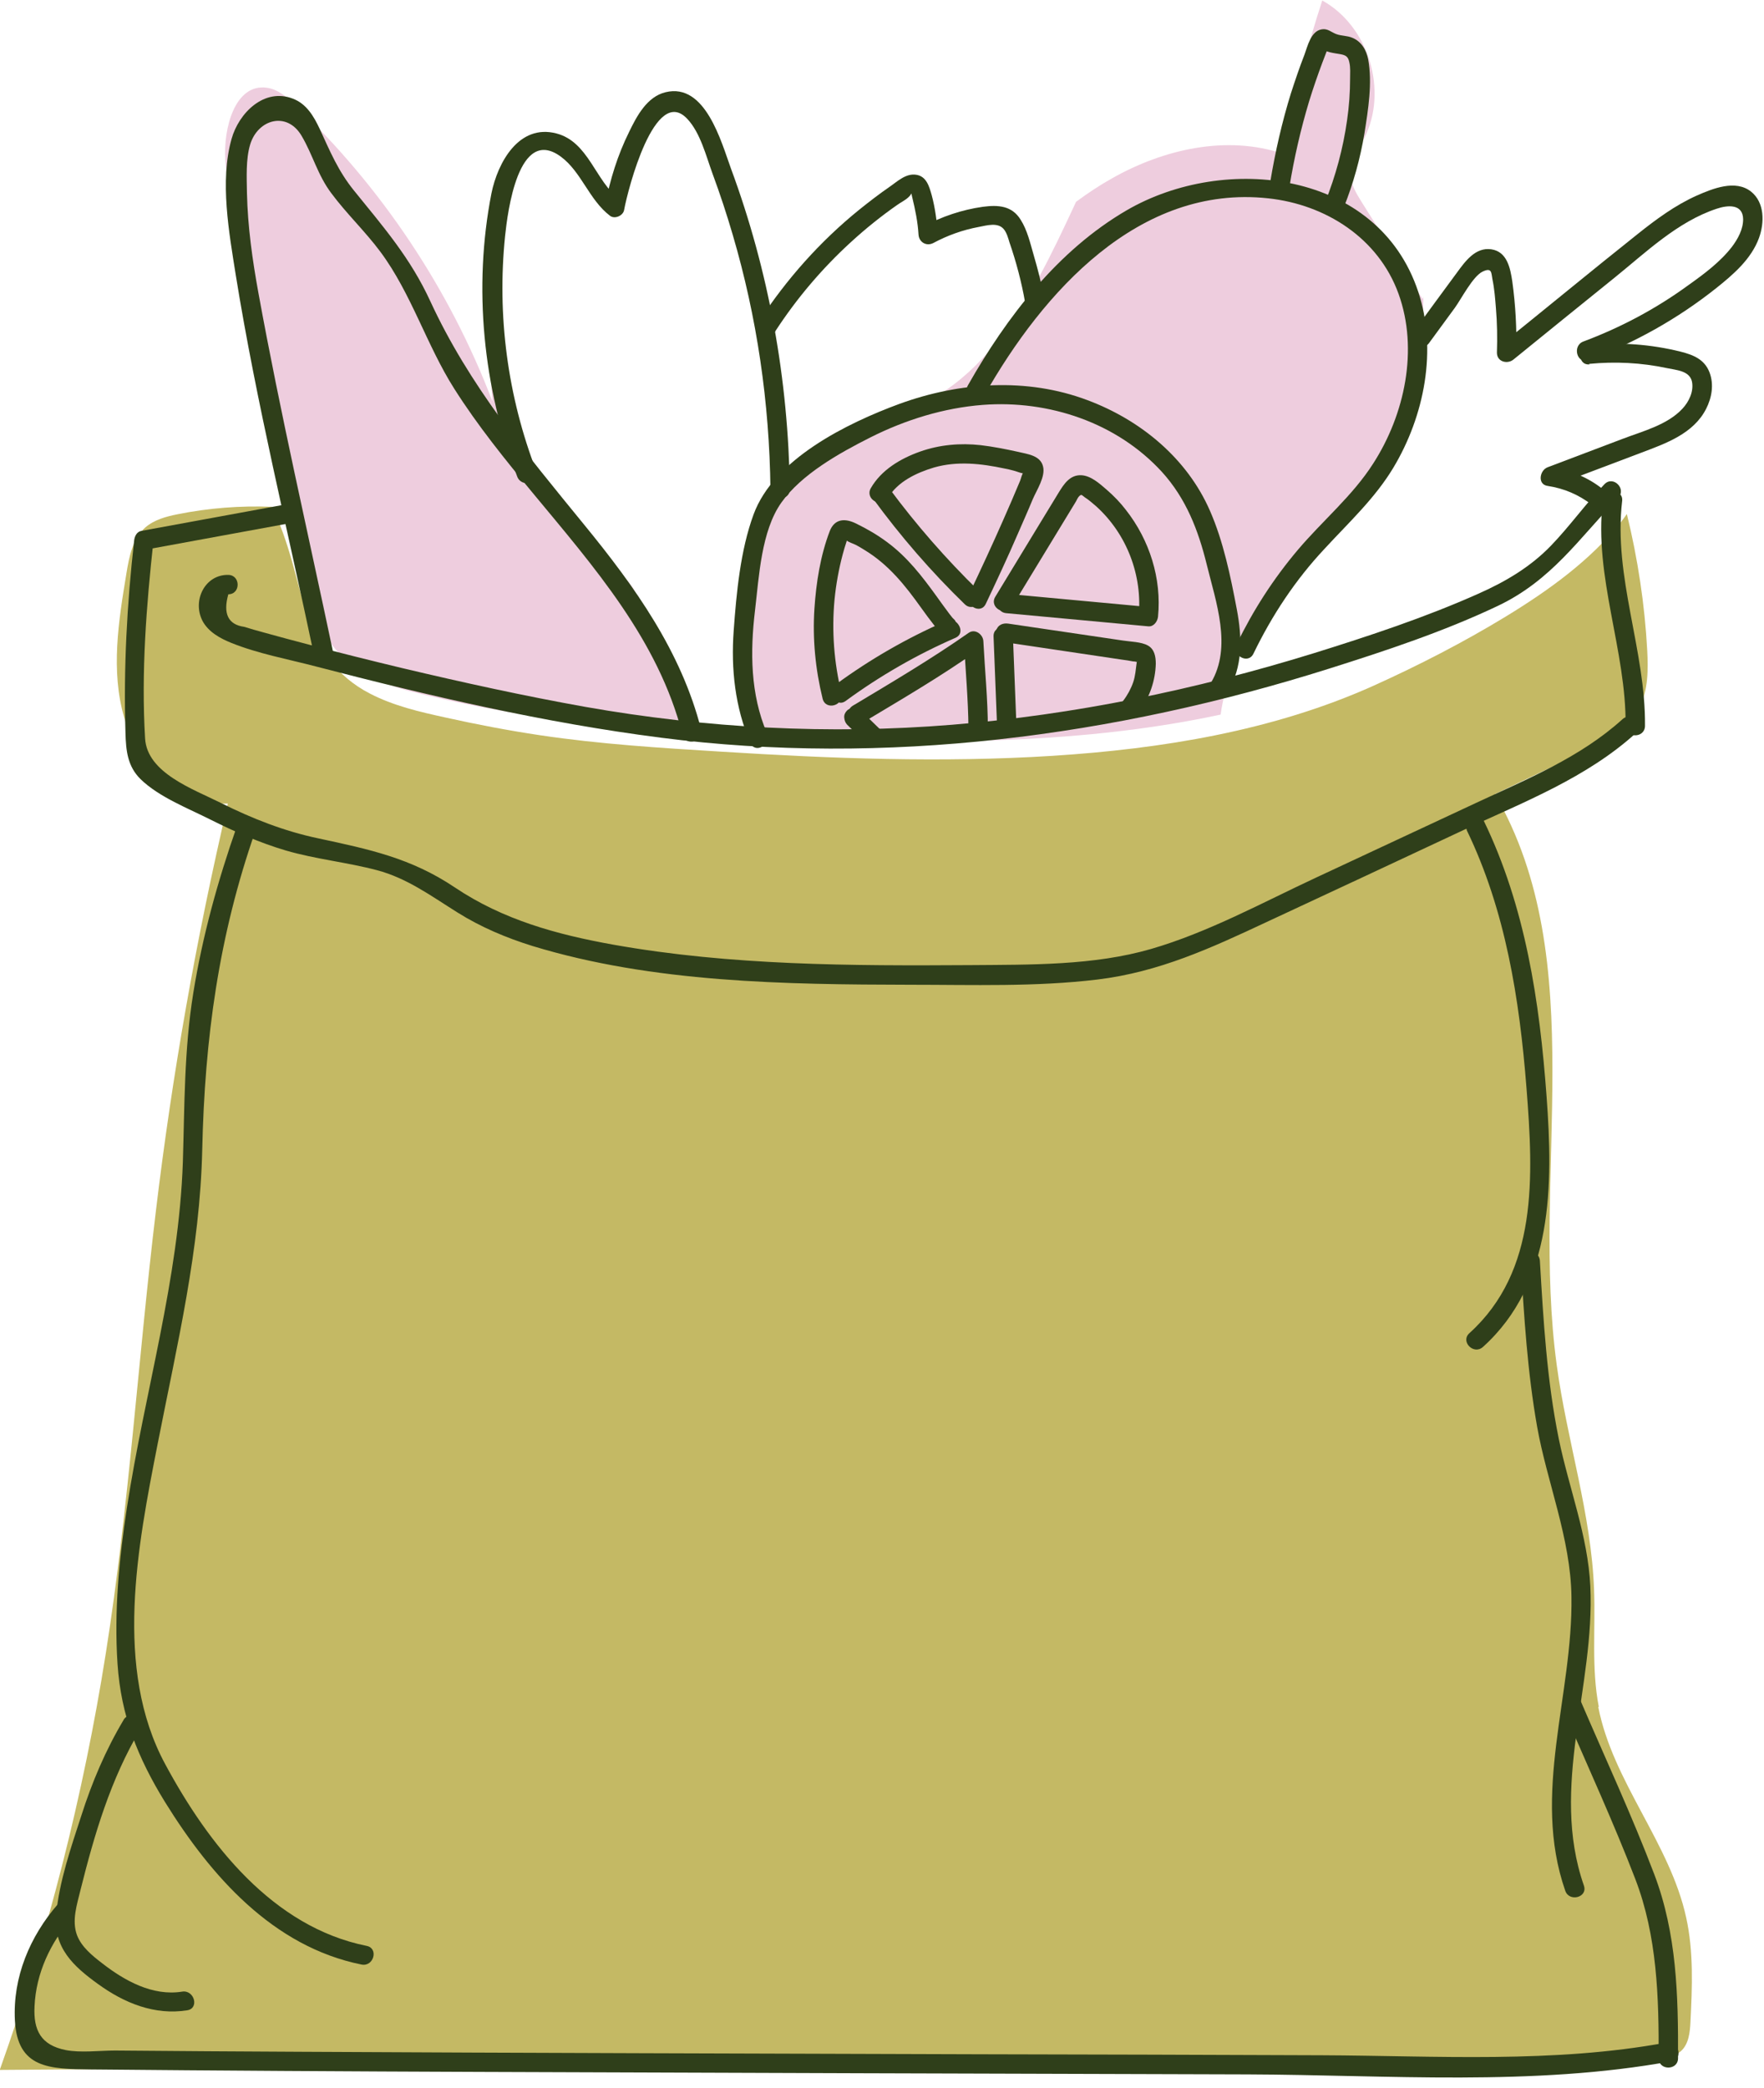 <svg width="71" height="84" viewBox="0 0 71 84" fill="none" xmlns="http://www.w3.org/2000/svg">
<path d="M64.35 68.67C64.05 67.12 64.22 65.53 64.16 63.96C64.05 60.91 63.07 57.96 62.66 54.94C61.6 47.22 64.08 38.69 60.17 31.95C61.3 31.41 62.44 30.87 63.57 30.33C64.51 29.88 65.52 29.37 65.99 28.45C66.34 27.76 66.34 26.95 66.3 26.17C66.2 24.32 65.92 22.48 65.48 20.68C65.41 20.78 65.34 20.88 65.26 20.98C64 22.56 62.32 23.76 60.6 24.81C58.89 25.85 57.08 26.78 55.26 27.6C51.22 29.41 46.75 30.13 42.36 30.41C37.91 30.69 33.45 30.52 29 30.24C26.56 30.09 24.14 29.94 21.73 29.58C20.46 29.39 19.2 29.15 17.94 28.87C16.89 28.64 15.84 28.4 14.88 27.9C13.58 27.23 12.79 26.12 12.36 24.75C11.9 23.28 11.64 21.78 10.94 20.39C9.67 20.34 8.39 20.44 7.15 20.69C6.69 20.78 6.21 20.91 5.85 21.22C5.34 21.67 5.2 22.39 5.09 23.06C4.77 24.99 4.45 26.99 5 28.87C5.55 30.74 7.23 32.44 9.17 32.33C7.9 37.75 6.93 43.23 6.27 48.76C5.56 54.67 5.19 60.63 4.26 66.51C3.36 72.21 1.93 77.84 -0.01 83.28C22.19 83.12 44.38 82.95 66.58 82.79C66.96 82.79 67.38 82.77 67.66 82.52C67.97 82.24 68.02 81.77 68.04 81.35C68.11 79.95 68.17 78.53 67.87 77.16C67.22 74.16 64.92 71.7 64.33 68.68L64.35 68.67Z" fill="#C4B964"/>
<path d="M27.15 28.23C26.57 27.06 26.2 25.81 25.8 24.57C25.73 24.35 25.66 24.14 25.59 23.93C25.57 23.88 25.55 23.83 25.54 23.78V23.77C25.54 23.77 25.54 23.77 25.54 23.76C25.49 23.67 25.47 23.64 25.41 23.56C24.84 22.78 24.03 22.18 23.33 21.54C22.65 20.92 21.92 20.23 21.59 19.35C21.51 19.13 21.43 18.82 21.41 18.51C21.24 18.36 21.07 18.19 20.92 18.01C20.14 17.08 19.83 15.91 19.73 14.72C19.75 15.2 19.78 15.67 19.82 16.15C18.1 11.64 15.36 7.53 11.86 4.21C11.54 3.9 11.18 3.59 10.74 3.53C9.46 3.35 8.98 5.16 9.07 6.45C9.41 11.12 10.41 15.74 12.02 20.13L12.1 20.47C11.87 20.44 11.63 20.42 11.4 20.41C11.52 20.68 11.64 20.95 11.75 21.22C12.25 22.53 12.4 23.96 12.96 25.24C13.6 26.71 15.05 27.44 16.54 27.82C18.95 28.43 21.4 28.85 23.87 29.13C25.21 29.28 26.57 29.37 27.92 29.45C27.58 29.07 27.32 28.57 27.15 28.24V28.23Z" fill="#EECDDE"/>
<path d="M50.57 25.16C51.32 24.11 52.27 23.21 53.14 22.27C54.15 21.18 55.1 20 55.82 18.68C56.46 17.51 56.88 16.24 57.08 14.92C57.23 13.93 57.28 12.92 57.29 11.92C57.29 11.96 57.27 11.99 57.26 12.03C56.44 10.73 55.62 9.42 54.8 8.12C54.59 7.78 54.37 7.42 54.35 7.02C54.33 6.49 54.67 6.03 54.91 5.56C55.88 3.66 55.09 1.05 53.22 0.02C52.56 2.04 52.04 4.1 51.65 6.19C49.38 5.42 46.83 6 44.75 7.18C44.25 7.46 43.77 7.78 43.31 8.12C43.29 8.16 43.28 8.19 43.26 8.23C42.35 10.18 41.42 12.16 40.05 13.84C39.4 14.64 38.64 15.36 37.76 15.9C36.95 16.4 36.05 16.73 35.16 17.06C33.34 17.74 31.32 18.46 30.5 20.38C30 21.55 29.88 22.83 29.77 24.09C29.71 24.84 29.88 25.63 29.97 26.37C30.06 27.15 30.18 27.96 30.11 28.75C30.08 29.06 29.94 29.34 29.73 29.57C30.04 29.59 30.36 29.6 30.67 29.62C35.08 29.86 39.52 29.96 43.93 29.54C45.68 29.37 47.41 29.12 49.13 28.75C49.31 27.46 49.79 26.26 50.56 25.19L50.57 25.16Z" fill="#EECDDE"/>
<path d="M9.54 33.23C8.77 35.42 8.15 37.66 7.78 39.95C7.41 42.24 7.43 44.47 7.36 46.75C7.2 51.47 5.82 56.01 5.11 60.65C4.79 62.72 4.59 64.84 4.73 66.94C4.87 69.04 5.55 70.73 6.64 72.5C8.48 75.47 10.98 78.32 14.55 79.04C15.04 79.14 15.25 78.39 14.76 78.29C10.98 77.53 8.39 74.21 6.65 70.98C4.57 67.13 5.54 62.2 6.34 58.12C7.14 54.04 8.05 50.28 8.14 46.25C8.24 41.79 8.8 37.66 10.28 33.43C10.45 32.96 9.69 32.75 9.53 33.22L9.54 33.23Z" fill="#2F3F1A"/>
<path d="M4.98 69.19C4.25 70.41 3.7 71.71 3.27 73.06C2.86 74.32 2.38 75.71 2.26 77.04C2.14 78.37 2.97 79.12 3.94 79.82C5 80.59 6.22 81.09 7.54 80.88C8.03 80.8 7.82 80.05 7.33 80.13C6.14 80.32 5.01 79.69 4.1 78.98C3.71 78.68 3.28 78.33 3.1 77.86C2.88 77.27 3.1 76.62 3.24 76.04C3.8 73.8 4.45 71.59 5.64 69.59C5.9 69.16 5.23 68.77 4.97 69.2L4.98 69.19Z" fill="#2F3F1A"/>
<path d="M2.33 76.61C1.2 77.91 0.51 79.55 0.6 81.29C0.7 83.23 2 83.24 3.63 83.26C8.86 83.31 14.09 83.34 19.33 83.36C29.63 83.4 39.92 83.43 50.22 83.46C55.85 83.48 61.71 83.95 67.28 82.93C67.77 82.84 67.56 82.09 67.07 82.18C62.53 83.02 57.8 82.71 53.21 82.69C48.62 82.67 44.08 82.66 39.51 82.65C30.37 82.62 21.24 82.6 12.1 82.55C9.61 82.54 7.12 82.52 4.63 82.5C4 82.5 3.25 82.6 2.64 82.48C1.65 82.28 1.34 81.69 1.39 80.72C1.45 79.39 2.03 78.16 2.89 77.17C3.22 76.79 2.67 76.24 2.34 76.62L2.33 76.61Z" fill="#2F3F1A"/>
<path d="M59.03 33.39C60.6 36.63 61.16 40.2 61.44 43.77C61.72 47.34 61.91 51.14 59.14 53.64C58.77 53.98 59.32 54.53 59.69 54.19C62.53 51.63 62.51 47.65 62.25 44.13C61.97 40.3 61.4 36.48 59.71 33C59.49 32.55 58.82 32.94 59.04 33.39H59.03Z" fill="#2F3F1A"/>
<path d="M61.21 50.74C61.34 52.97 61.48 55.21 61.87 57.41C62.26 59.61 63.22 61.9 63.25 64.24C63.31 68.21 61.64 72.16 63 76.07C63.16 76.54 63.92 76.34 63.75 75.86C62.37 71.9 64.2 67.85 64.01 63.82C63.91 61.78 63.15 59.88 62.74 57.89C62.26 55.53 62.12 53.12 61.98 50.73C61.95 50.23 61.17 50.23 61.2 50.73L61.21 50.74Z" fill="#2F3F1A"/>
<path d="M62.93 68.8C63.9 71.06 64.94 73.31 65.82 75.6C66.7 77.89 66.77 80.35 66.76 82.81C66.76 83.31 67.54 83.31 67.54 82.81C67.55 80.28 67.49 77.79 66.58 75.4C65.67 73.01 64.61 70.74 63.61 68.41C63.41 67.95 62.74 68.35 62.94 68.8H62.93Z" fill="#2F3F1A"/>
<path d="M11.69 20.26C9.69 20.63 7.69 20.99 5.69 21.36C5.51 21.39 5.42 21.57 5.4 21.74C5.11 24.31 4.97 26.9 5.05 29.48C5.07 30.2 5.13 30.83 5.66 31.35C6.4 32.07 7.57 32.52 8.48 32.98C9.46 33.47 10.46 33.91 11.51 34.22C12.71 34.57 13.96 34.69 15.17 35.01C16.38 35.33 17.34 36.04 18.41 36.71C19.35 37.3 20.37 37.73 21.43 38.06C26.28 39.54 31.6 39.61 36.63 39.62C39.13 39.62 41.69 39.71 44.17 39.41C46.65 39.11 48.75 38.14 50.93 37.12C53.6 35.88 56.27 34.63 58.94 33.38C61.33 32.27 63.87 31.29 65.85 29.49C66.22 29.15 65.67 28.6 65.3 28.94C63.61 30.47 61.48 31.34 59.44 32.29C57.29 33.29 55.14 34.3 52.99 35.3C50.84 36.3 48.64 37.51 46.33 38.18C44.02 38.85 41.49 38.81 39.06 38.83C34.27 38.86 29.43 38.85 24.7 38.01C22.41 37.6 20.25 37.01 18.3 35.7C16.54 34.52 14.86 34.17 12.81 33.73C11.43 33.44 10.14 32.93 8.88 32.3C7.78 31.75 5.92 31.1 5.84 29.71C5.68 27.07 5.89 24.36 6.18 21.73L5.89 22.11C7.89 21.74 9.89 21.38 11.89 21.01C12.38 20.92 12.17 20.17 11.68 20.26H11.69Z" fill="#2F3F1A"/>
<path d="M64.51 20.16C64.15 23.23 65.46 26.16 65.43 29.21C65.43 29.71 66.2 29.71 66.21 29.21C66.24 26.16 64.93 23.22 65.29 20.16C65.35 19.66 64.57 19.67 64.51 20.16Z" fill="#2F3F1A"/>
<path d="M9.19 23.13C8.25 23.11 7.73 24.16 8.15 24.98C8.39 25.43 8.87 25.69 9.32 25.87C10.39 26.3 11.59 26.52 12.7 26.81C17.27 28 21.91 29.08 26.6 29.68C35.63 30.84 44.85 29.63 53.5 26.9C55.78 26.18 58.11 25.41 60.28 24.38C62.45 23.35 63.55 21.67 65.13 20.03C65.48 19.67 64.93 19.12 64.58 19.48C63.82 20.27 63.19 21.16 62.43 21.95C61.6 22.81 60.6 23.4 59.52 23.88C57.37 24.84 55.1 25.59 52.85 26.29C48.12 27.75 43.24 28.76 38.31 29.16C33.38 29.56 28.43 29.3 23.56 28.44C21.09 28 18.64 27.46 16.19 26.88C14.94 26.58 13.69 26.27 12.45 25.94C11.83 25.78 11.21 25.61 10.59 25.44C10.34 25.37 10.08 25.3 9.83 25.22C9.18 25.13 8.97 24.69 9.19 23.91C9.69 23.91 9.69 23.14 9.19 23.13Z" fill="#2F3F1A"/>
<path d="M13.4 26.21C12.39 21.41 11.28 16.61 10.4 11.78C10.16 10.46 9.97 9.12 9.94 7.77C9.93 7.14 9.89 6.41 10.07 5.81C10.38 4.8 11.54 4.47 12.13 5.45C12.59 6.22 12.78 7.04 13.34 7.78C13.95 8.6 14.7 9.31 15.31 10.13C16.56 11.81 17.17 13.89 18.29 15.65C19.23 17.13 20.33 18.49 21.44 19.83C23.89 22.79 26.5 25.74 27.47 29.56C27.59 30.05 28.34 29.84 28.22 29.35C27.42 26.21 25.55 23.6 23.52 21.12C21.17 18.24 18.89 15.52 17.32 12.12C16.52 10.38 15.44 9.14 14.25 7.67C13.61 6.88 13.29 6.1 12.87 5.19C12.63 4.68 12.34 4.18 11.79 3.97C10.63 3.52 9.61 4.55 9.32 5.59C8.84 7.29 9.22 9.36 9.49 11.07C10.32 16.21 11.58 21.31 12.65 26.41C12.75 26.9 13.5 26.69 13.4 26.2V26.21Z" fill="#2F3F1A"/>
<path d="M21.59 18.96C20.43 15.95 20 12.7 20.33 9.49C20.43 8.54 20.86 5.05 22.57 6.3C23.4 6.91 23.71 8.04 24.55 8.68C24.74 8.83 25.08 8.68 25.12 8.45C25.27 7.62 26.36 3.4 27.66 4.78C28.19 5.34 28.42 6.28 28.68 6.99C28.98 7.8 29.25 8.62 29.49 9.44C30.47 12.77 30.97 16.21 31.01 19.68C31.01 20.18 31.79 20.18 31.79 19.68C31.73 15.28 30.95 10.91 29.42 6.78C29.03 5.71 28.39 3.32 26.79 3.71C26.04 3.89 25.63 4.67 25.32 5.31C24.86 6.24 24.55 7.23 24.36 8.25L24.93 8.02C23.96 7.28 23.69 5.71 22.4 5.37C20.88 4.97 20.03 6.55 19.78 7.78C19.04 11.56 19.44 15.6 20.82 19.18C21 19.64 21.75 19.44 21.57 18.97L21.59 18.96Z" fill="#2F3F1A"/>
<path d="M31.21 13.32C32.07 12 33.09 10.8 34.25 9.74C34.84 9.2 35.46 8.7 36.12 8.24C36.26 8.14 36.43 8.06 36.56 7.94C36.74 7.78 36.65 7.69 36.72 7.95C36.84 8.45 36.94 8.93 36.97 9.44C36.99 9.74 37.28 9.92 37.56 9.78C38.14 9.47 38.75 9.25 39.4 9.13C39.72 9.07 40.17 8.93 40.41 9.23C40.52 9.37 40.58 9.58 40.63 9.75C40.9 10.53 41.12 11.36 41.26 12.17C41.34 12.66 42.09 12.45 42.01 11.96C41.92 11.39 41.77 10.83 41.61 10.28C41.47 9.8 41.35 9.26 41.08 8.84C40.73 8.27 40.17 8.24 39.56 8.32C38.71 8.44 37.92 8.71 37.16 9.11L37.75 9.45C37.71 8.91 37.64 8.37 37.5 7.85C37.4 7.5 37.29 7.09 36.87 7.03C36.45 6.97 36.11 7.31 35.8 7.52C35.38 7.81 34.98 8.12 34.58 8.44C33 9.72 31.65 11.24 30.54 12.94C30.26 13.36 30.94 13.75 31.21 13.33V13.32Z" fill="#2F3F1A"/>
<path d="M39.63 15.89C41.97 11.77 45.83 7.41 51.05 7.98C53.36 8.23 55.48 9.58 56.29 11.82C57.1 14.06 56.54 16.68 55.27 18.65C54.44 19.95 53.23 20.95 52.24 22.12C51.25 23.29 50.44 24.55 49.78 25.91C49.56 26.36 50.23 26.75 50.45 26.3C51.2 24.75 52.14 23.33 53.32 22.07C54.29 21.02 55.34 20.05 56.08 18.82C57.33 16.74 57.86 14.07 57.08 11.73C55.46 6.86 49.31 6.16 45.35 8.46C42.58 10.07 40.52 12.75 38.96 15.5C38.71 15.94 39.38 16.33 39.63 15.89Z" fill="#2F3F1A"/>
<path d="M51.9 7.51C52.09 6.35 52.35 5.21 52.69 4.08C52.85 3.56 53.03 3.04 53.22 2.53C53.28 2.37 53.34 2.22 53.4 2.06L53.45 1.94C53.55 1.78 53.48 1.78 53.23 1.94C53.26 2.09 53.78 2.15 53.89 2.17C54.14 2.21 54.26 2.25 54.31 2.51C54.36 2.72 54.34 2.95 54.34 3.16C54.34 3.72 54.3 4.28 54.22 4.83C54.06 5.97 53.76 7.08 53.33 8.15C53.14 8.61 53.9 8.82 54.08 8.36C54.47 7.39 54.75 6.38 54.92 5.35C55.07 4.41 55.24 3.34 55.07 2.4C55 2.02 54.8 1.67 54.43 1.52C54.22 1.43 53.99 1.45 53.78 1.37C53.57 1.29 53.44 1.14 53.2 1.18C52.76 1.25 52.63 1.86 52.5 2.21C52.3 2.72 52.13 3.23 51.96 3.75C51.6 4.91 51.33 6.1 51.13 7.3C51.05 7.79 51.8 8 51.88 7.51H51.9Z" fill="#2F3F1A"/>
<path d="M57.52 13.8L58.56 12.38C58.82 12.02 59.28 11.12 59.67 10.93C60.06 10.74 60.02 10.99 60.07 11.24C60.15 11.62 60.18 12.02 60.21 12.4C60.26 12.99 60.27 13.59 60.25 14.19C60.25 14.56 60.67 14.66 60.91 14.47C62.27 13.37 63.63 12.26 65 11.16C66.25 10.15 67.52 8.92 69.09 8.4C69.53 8.25 70.15 8.19 70.16 8.82C70.16 9.23 69.95 9.61 69.71 9.93C69.24 10.54 68.58 11.03 67.96 11.47C66.66 12.42 65.23 13.18 63.73 13.74C63.27 13.91 63.47 14.67 63.94 14.49C65.8 13.79 67.52 12.83 69.08 11.59C69.77 11.04 70.49 10.42 70.8 9.57C71.02 8.96 71.03 8.15 70.48 7.71C69.85 7.21 68.93 7.59 68.29 7.87C67.42 8.26 66.65 8.83 65.91 9.42C64.05 10.9 62.22 12.41 60.37 13.9L61.03 14.18C61.05 13.22 61 12.27 60.87 11.33C60.79 10.79 60.66 10.12 60.02 10.03C59.38 9.94 58.97 10.52 58.64 10.97C58.04 11.78 57.45 12.59 56.85 13.41C56.55 13.81 57.23 14.2 57.52 13.8Z" fill="#2F3F1A"/>
<path d="M63.96 14.64C65.01 14.54 66.06 14.59 67.09 14.81C67.46 14.89 68 14.91 68.1 15.35C68.18 15.75 67.98 16.16 67.72 16.44C67.11 17.1 66.11 17.35 65.3 17.66C64.3 18.04 63.29 18.42 62.29 18.8C61.97 18.92 61.87 19.49 62.29 19.55C62.95 19.65 63.54 19.9 64.07 20.31C64.47 20.61 64.86 19.94 64.46 19.64C63.89 19.2 63.21 18.92 62.5 18.81V19.56C63.69 19.11 64.88 18.66 66.07 18.21C67.05 17.84 68.16 17.45 68.67 16.45C68.9 16 68.99 15.47 68.81 14.99C68.61 14.46 68.16 14.28 67.65 14.15C66.45 13.85 65.2 13.76 63.98 13.88C63.49 13.93 63.48 14.71 63.98 14.66L63.96 14.64Z" fill="#2F3F1A"/>
<path d="M30.87 29.5C30.2 27.93 30.19 26.22 30.39 24.55C30.55 23.2 30.64 21.36 31.45 20.22C32.26 19.08 33.78 18.23 35.03 17.6C36.44 16.89 37.99 16.41 39.56 16.29C42.21 16.09 44.95 17 46.77 18.99C47.74 20.06 48.23 21.33 48.57 22.71C48.94 24.22 49.6 26.03 48.74 27.47C48.48 27.9 49.16 28.29 49.41 27.86C50.03 26.81 50 25.67 49.78 24.51C49.53 23.19 49.24 21.78 48.7 20.55C47.78 18.44 45.91 16.9 43.77 16.1C41.33 15.18 38.62 15.37 36.2 16.25C34.11 17.02 31.15 18.46 30.33 20.7C29.8 22.14 29.64 23.86 29.53 25.38C29.42 26.9 29.58 28.45 30.2 29.89C30.4 30.35 31.07 29.95 30.87 29.5Z" fill="#2F3F1A"/>
<path d="M33.87 27.9C33.57 26.66 33.47 25.39 33.59 24.12C33.65 23.51 33.76 22.9 33.92 22.3C33.96 22.14 34.01 21.99 34.06 21.83C34.08 21.75 34.11 21.67 34.14 21.6C33.93 21.64 33.9 21.69 34.06 21.73C34.15 21.82 34.35 21.87 34.46 21.93C34.57 21.99 34.69 22.06 34.8 22.13C35.77 22.72 36.43 23.55 37.08 24.46C37.25 24.7 37.43 24.94 37.61 25.17C37.79 25.4 37.96 25.69 38.27 25.72L38.07 24.99C36.51 25.67 35.03 26.52 33.65 27.53C33.25 27.82 33.64 28.5 34.04 28.2C35.42 27.19 36.9 26.34 38.46 25.66C38.85 25.49 38.6 24.96 38.26 24.93C38.35 24.93 38.52 25.11 38.45 24.98C38.43 24.94 38.38 24.9 38.34 24.86C38.26 24.76 38.18 24.66 38.11 24.56C37.98 24.38 37.84 24.2 37.71 24.01C37.11 23.18 36.52 22.41 35.69 21.8C35.3 21.51 34.88 21.27 34.45 21.06C34.02 20.85 33.6 20.86 33.4 21.36C33.02 22.35 32.85 23.44 32.78 24.49C32.7 25.71 32.82 26.93 33.11 28.11C33.23 28.6 33.98 28.39 33.86 27.9H33.87Z" fill="#2F3F1A"/>
<path d="M35.13 20.05C36.24 21.57 37.48 23 38.83 24.31C39.19 24.66 39.74 24.11 39.38 23.76C38.08 22.49 36.88 21.12 35.8 19.66C35.68 19.49 35.46 19.41 35.27 19.52C35.1 19.62 35.01 19.88 35.13 20.05Z" fill="#2F3F1A"/>
<path d="M35.74 20.04C36.12 19.38 36.89 19.02 37.59 18.81C38.53 18.54 39.49 18.65 40.43 18.85C40.55 18.87 40.66 18.9 40.78 18.93C40.89 18.95 41.14 19.07 41.24 19.04L41.32 19.06C41.27 18.87 41.22 18.85 41.2 19C41.13 19.07 41.1 19.24 41.06 19.34C40.84 19.87 40.61 20.4 40.38 20.92C39.94 21.92 39.48 22.91 39.01 23.9C38.8 24.35 39.47 24.75 39.68 24.29C40.12 23.36 40.56 22.42 40.97 21.47C41.17 21.01 41.38 20.54 41.57 20.08C41.73 19.71 42.09 19.17 41.98 18.76C41.87 18.32 41.35 18.27 40.98 18.18C40.48 18.07 39.98 17.97 39.47 17.91C38.65 17.82 37.82 17.89 37.03 18.17C36.24 18.45 35.47 18.91 35.05 19.64C34.8 20.07 35.47 20.47 35.72 20.03L35.74 20.04Z" fill="#2F3F1A"/>
<path d="M40.73 24.41C41.31 23.46 41.89 22.5 42.47 21.55C42.75 21.09 43.03 20.63 43.31 20.17C43.34 20.11 43.39 20 43.45 19.95C43.54 19.88 43.54 19.92 43.65 20C43.82 20.11 43.97 20.24 44.12 20.37C45.36 21.49 45.99 23.16 45.83 24.81L46.22 24.42C44.31 24.24 42.41 24.07 40.5 23.89C40 23.84 40 24.62 40.5 24.67C42.41 24.85 44.31 25.02 46.22 25.2C46.44 25.22 46.59 25 46.61 24.81C46.76 23.28 46.27 21.73 45.32 20.52C45.09 20.22 44.83 19.95 44.54 19.7C44.25 19.45 43.91 19.14 43.52 19.12C43.06 19.1 42.82 19.48 42.61 19.82L41.83 21.1C41.24 22.07 40.65 23.04 40.06 24.01C39.8 24.44 40.47 24.83 40.73 24.4V24.41Z" fill="#2F3F1A"/>
<path d="M40.39 25.83C41.67 26.02 42.94 26.21 44.22 26.4L45.16 26.54C45.31 26.56 45.46 26.58 45.6 26.61C45.66 26.61 45.72 26.62 45.78 26.64C45.72 26.62 45.78 26.54 45.75 26.67C45.71 26.94 45.7 27.19 45.61 27.45C45.52 27.71 45.38 27.97 45.21 28.19C44.91 28.59 45.59 28.98 45.88 28.58C46.28 28.04 46.5 27.38 46.52 26.71C46.52 26.42 46.47 26.12 46.2 25.97C45.93 25.82 45.5 25.82 45.19 25.77C43.65 25.54 42.12 25.32 40.58 25.09C40.37 25.06 40.16 25.14 40.1 25.36C40.05 25.54 40.16 25.81 40.37 25.84L40.39 25.83Z" fill="#2F3F1A"/>
<path d="M39.99 25.61L40.13 29.17C40.15 29.67 40.93 29.67 40.91 29.17L40.77 25.61C40.75 25.11 39.97 25.11 39.99 25.61Z" fill="#2F3F1A"/>
<path d="M34.09 29.15C34.36 29.42 34.63 29.67 34.9 29.94C34.97 30.01 35.08 30.05 35.18 30.05C35.28 30.05 35.39 30.01 35.46 29.94C35.53 29.87 35.58 29.77 35.57 29.66C35.56 29.55 35.53 29.46 35.46 29.38C35.19 29.11 34.92 28.86 34.65 28.59C34.58 28.52 34.47 28.48 34.37 28.48C34.27 28.48 34.16 28.52 34.09 28.59C34.02 28.66 33.97 28.76 33.98 28.87C33.99 28.98 34.02 29.07 34.09 29.15Z" fill="#2F3F1A"/>
<path d="M34.73 29.07C36.3 28.13 37.89 27.2 39.39 26.14L38.8 25.8C38.86 26.97 38.97 28.13 38.98 29.31C38.98 29.81 39.76 29.81 39.76 29.31C39.76 28.14 39.64 26.97 39.58 25.8C39.57 25.53 39.25 25.28 38.99 25.46C37.49 26.51 35.9 27.45 34.33 28.39C33.9 28.65 34.29 29.32 34.72 29.06L34.73 29.07Z" fill="#2F3F1A"/>
</svg>
